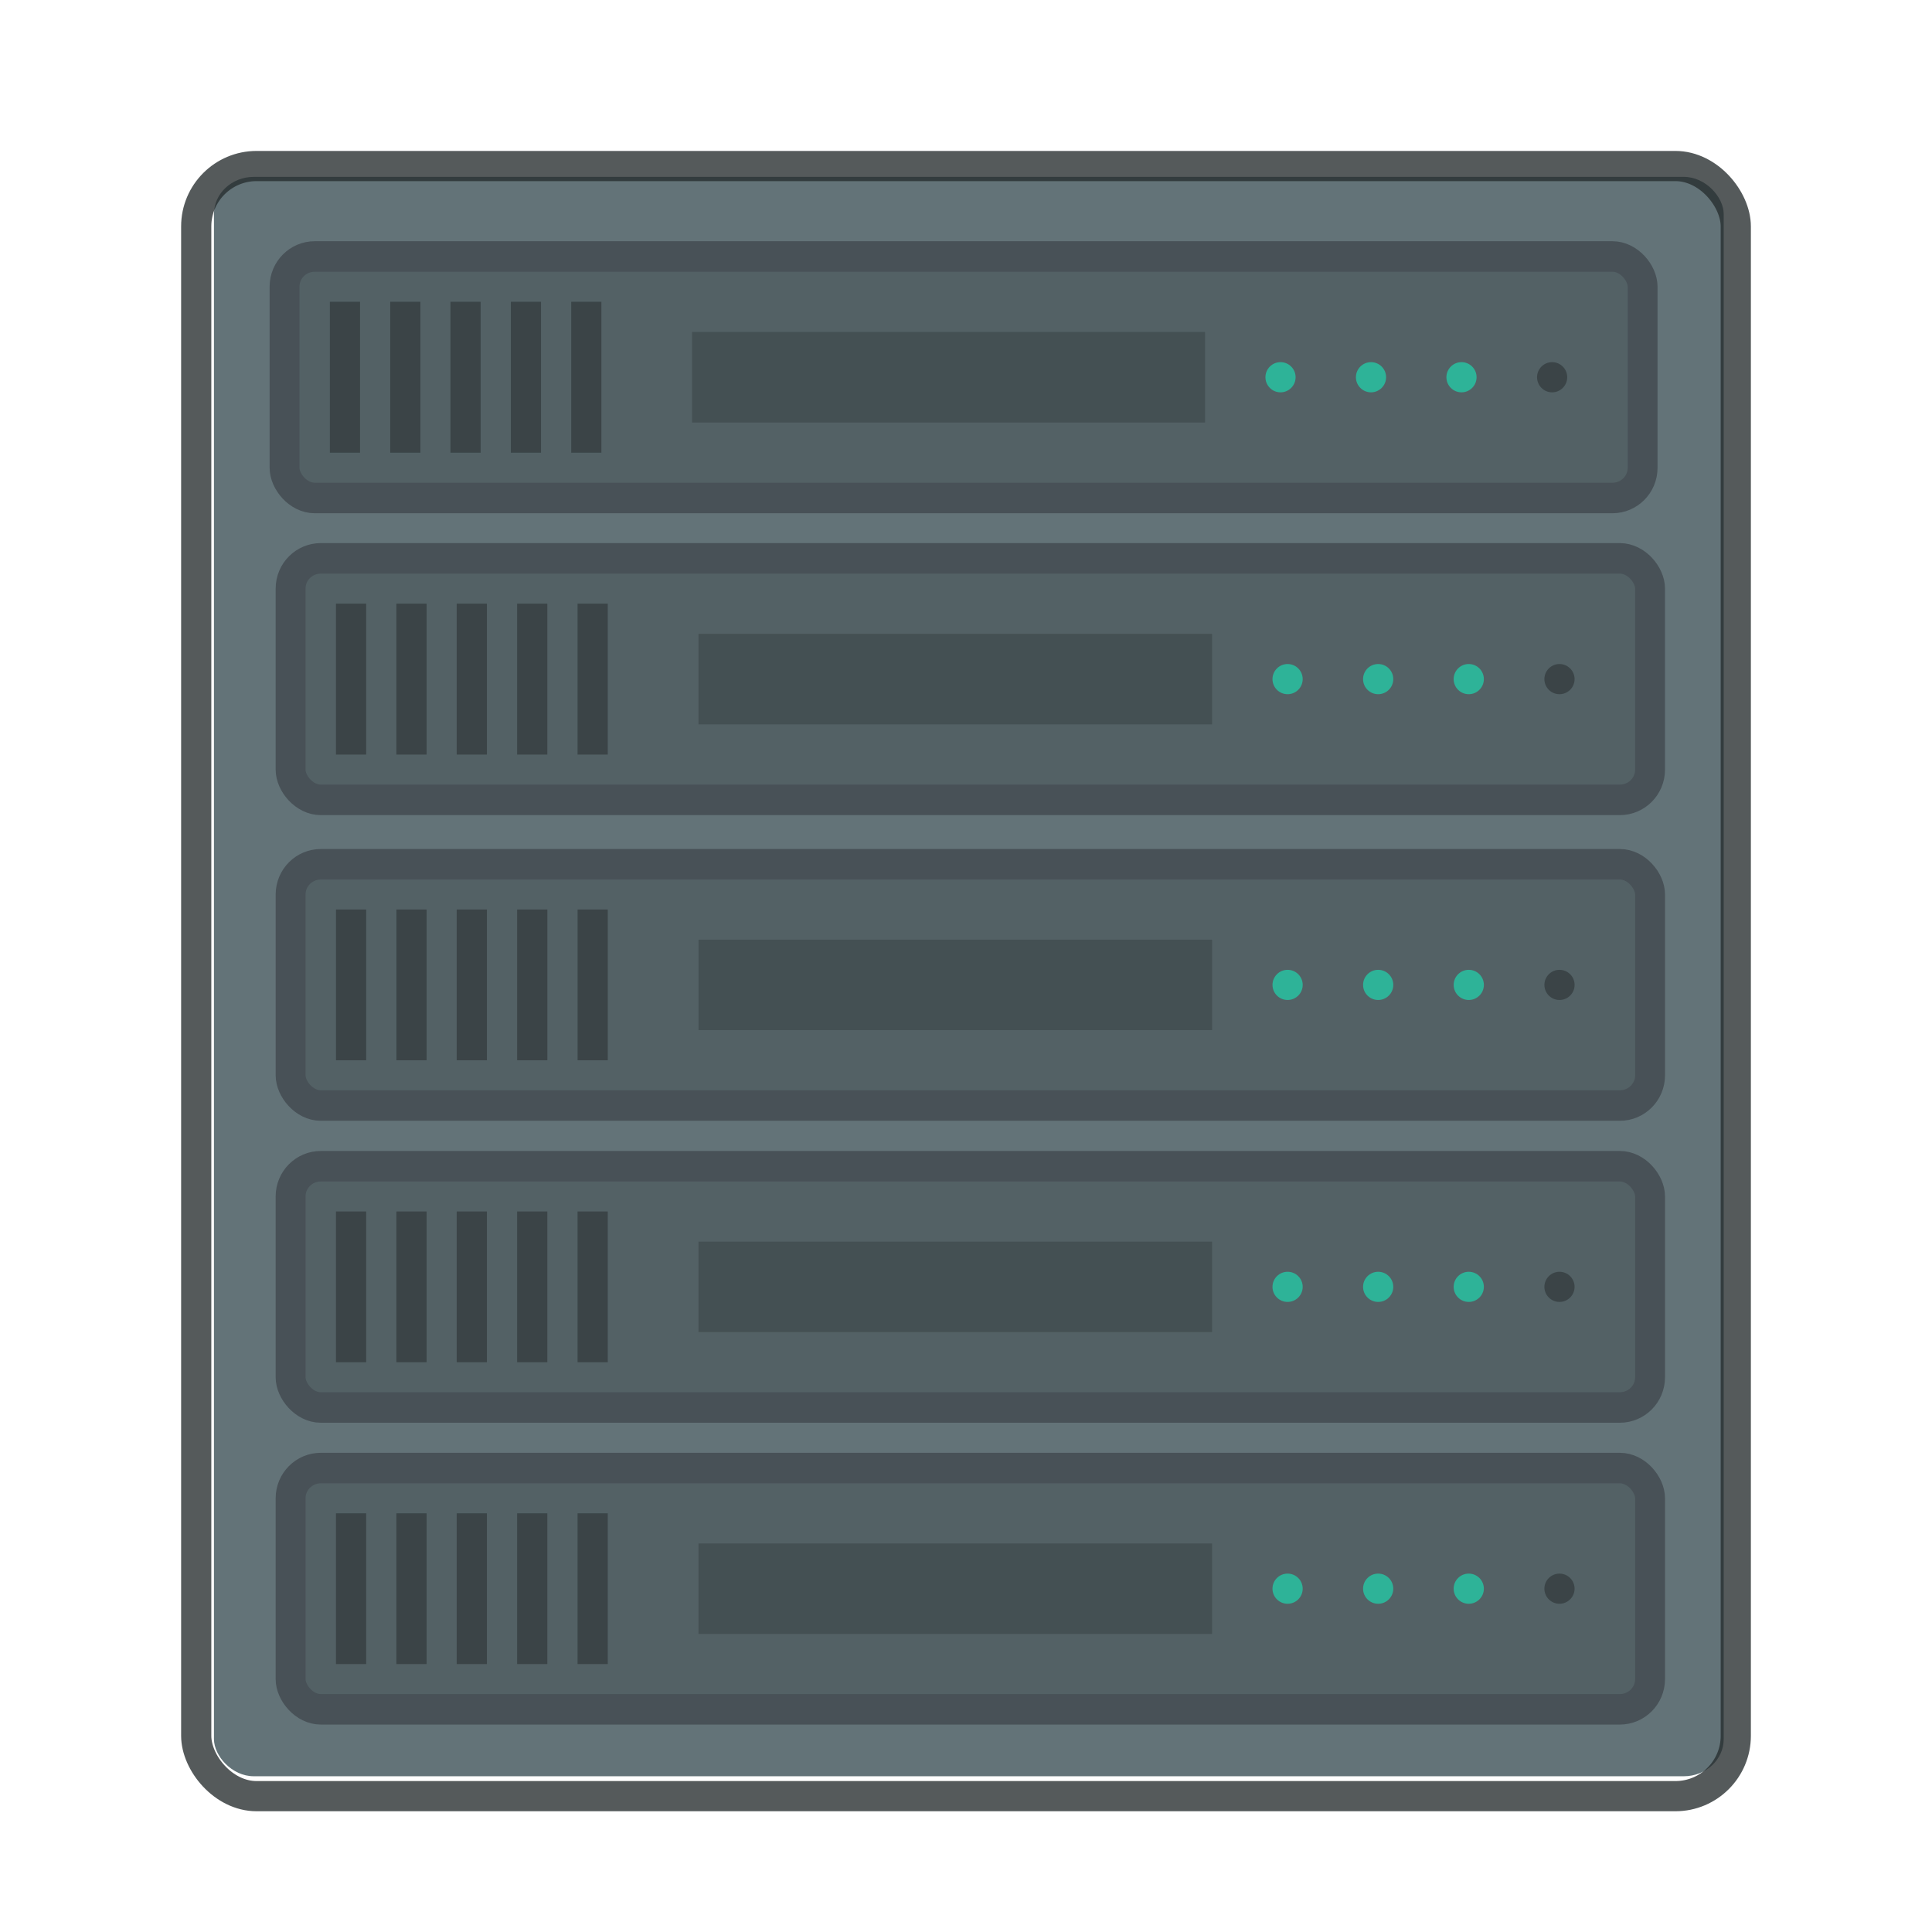 <svg width="64" height="64" version="1.1" xmlns="http://www.w3.org/2000/svg">
 <path d="M0 0h64v64H0z" fill="none"/>
 <g transform="matrix(.5 0 0 .5 -254.5 -325)">
  <rect transform="matrix(1.32 0 0 1.231 -183.17 -149.72)" x="535.11" y="659.17" width="75.776" height="86.079" rx="2" ry="2" fill="#637378"/>
  <rect x="522" y="661" width="102" height="108" rx="4" ry="4" fill="none" stroke="#272d2f" stroke-opacity=".784" stroke-width="2"/>
  <g transform="matrix(.978 0 0 1 12.446 4.323)">
   <rect x="527" y="662.67" width="92" height="16" rx="2.044" ry="2" fill-opacity=".157" stroke="#485157" stroke-width="2.022"/>
   <rect x="530.07" y="665.67" width="2.044" height="10" ry="0" fill-opacity=".296"/>
   <ellipse cx="612.87" cy="670.67" rx="1.022" ry="1" fill-opacity=".296"/>
   <g fill="#2eb398">
    <ellipse cx="606.73" cy="670.67" rx="1.022" ry="1"/>
    <ellipse cx="600.6" cy="670.67" rx="1.022" ry="1"/>
    <ellipse cx="594.47" cy="670.67" rx="1.022" ry="1"/>
   </g>
   <rect transform="rotate(90)" x="667.67" y="-589.36" width="6" height="34.756" ry="0" fill-opacity=".176"/>
   <g fill-opacity=".296">
    <rect x="534.16" y="665.67" width="2.044" height="10" ry="0"/>
    <rect x="538.24" y="665.67" width="2.044" height="10" ry="0"/>
    <rect x="542.33" y="665.67" width="2.044" height="10" ry="0"/>
    <rect x="546.42" y="665.67" width="2.044" height="10" ry="0"/>
   </g>
  </g>
  <g transform="matrix(.979 0 0 1 12.32 24.323)">
   <rect x="527" y="662.67" width="92" height="16" rx="2.044" ry="2" fill-opacity=".157" stroke="#485157" stroke-width="2.022"/>
   <rect x="530.07" y="665.67" width="2.044" height="10" ry="0" fill-opacity=".296"/>
   <ellipse cx="612.87" cy="670.67" rx="1.022" ry="1" fill-opacity=".296"/>
   <g fill="#2eb398">
    <ellipse cx="606.73" cy="670.67" rx="1.022" ry="1"/>
    <ellipse cx="600.6" cy="670.67" rx="1.022" ry="1"/>
    <ellipse cx="594.47" cy="670.67" rx="1.022" ry="1"/>
   </g>
   <rect transform="rotate(90)" x="667.67" y="-589.36" width="6" height="34.756" ry="0" fill-opacity=".176"/>
   <g fill-opacity=".296">
    <rect x="534.16" y="665.67" width="2.044" height="10" ry="0"/>
    <rect x="538.24" y="665.67" width="2.044" height="10" ry="0"/>
    <rect x="542.33" y="665.67" width="2.044" height="10" ry="0"/>
    <rect x="546.42" y="665.67" width="2.044" height="10" ry="0"/>
   </g>
  </g>
  <g transform="matrix(.979 0 0 .999 12.321 45.253)">
   <rect x="527" y="662.67" width="92" height="16" rx="2.044" ry="2.003" fill-opacity=".157" stroke="#485157" stroke-width="2.023"/>
   <rect x="530.07" y="665.67" width="2.044" height="10" ry="0" fill-opacity=".296"/>
   <ellipse cx="612.87" cy="670.67" rx="1.022" ry="1" fill-opacity=".296"/>
   <g fill="#2eb398">
    <ellipse cx="606.73" cy="670.67" rx="1.022" ry="1"/>
    <ellipse cx="600.6" cy="670.67" rx="1.022" ry="1"/>
    <ellipse cx="594.47" cy="670.67" rx="1.022" ry="1"/>
   </g>
   <rect transform="rotate(90)" x="667.67" y="-589.36" width="6" height="34.756" ry="0" fill-opacity=".176"/>
   <g fill-opacity=".296">
    <rect x="534.16" y="665.67" width="2.044" height="10" ry="0"/>
    <rect x="538.24" y="665.67" width="2.044" height="10" ry="0"/>
    <rect x="542.33" y="665.67" width="2.044" height="10" ry="0"/>
    <rect x="546.42" y="665.67" width="2.044" height="10" ry="0"/>
   </g>
  </g>
  <g transform="matrix(.979 0 0 .999 12.32 65.258)">
   <rect x="527" y="662.67" width="92" height="16" rx="2.044" ry="2.003" fill-opacity=".157" stroke="#485157" stroke-width="2.023"/>
   <rect x="530.07" y="665.67" width="2.044" height="10" ry="0" fill-opacity=".296"/>
   <ellipse cx="612.87" cy="670.67" rx="1.022" ry="1" fill-opacity=".296"/>
   <g fill="#2eb398">
    <ellipse cx="606.73" cy="670.67" rx="1.022" ry="1"/>
    <ellipse cx="600.6" cy="670.67" rx="1.022" ry="1"/>
    <ellipse cx="594.47" cy="670.67" rx="1.022" ry="1"/>
   </g>
   <rect transform="rotate(90)" x="667.67" y="-589.36" width="6" height="34.756" ry="0" fill-opacity=".176"/>
   <g fill-opacity=".296">
    <rect x="534.16" y="665.67" width="2.044" height="10" ry="0"/>
    <rect x="538.24" y="665.67" width="2.044" height="10" ry="0"/>
    <rect x="542.33" y="665.67" width="2.044" height="10" ry="0"/>
    <rect x="546.42" y="665.67" width="2.044" height="10" ry="0"/>
   </g>
  </g>
  <g transform="matrix(.979 0 0 .999 12.32 85.255)">
   <rect x="527" y="662.67" width="92" height="16" rx="2.044" ry="2.003" fill-opacity=".157" stroke="#485157" stroke-width="2.023"/>
   <rect x="530.07" y="665.67" width="2.044" height="10" ry="0" fill-opacity=".296"/>
   <ellipse cx="612.87" cy="670.67" rx="1.022" ry="1" fill-opacity=".296"/>
   <g fill="#2eb398">
    <ellipse cx="606.73" cy="670.67" rx="1.022" ry="1"/>
    <ellipse cx="600.6" cy="670.67" rx="1.022" ry="1"/>
    <ellipse cx="594.47" cy="670.67" rx="1.022" ry="1"/>
   </g>
   <rect transform="rotate(90)" x="667.67" y="-589.36" width="6" height="34.756" ry="0" fill-opacity=".176"/>
   <g fill-opacity=".296">
    <rect x="534.16" y="665.67" width="2.044" height="10" ry="0"/>
    <rect x="538.24" y="665.67" width="2.044" height="10" ry="0"/>
    <rect x="542.33" y="665.67" width="2.044" height="10" ry="0"/>
    <rect x="546.42" y="665.67" width="2.044" height="10" ry="0"/>
   </g>
  </g>
 </g>
</svg>
